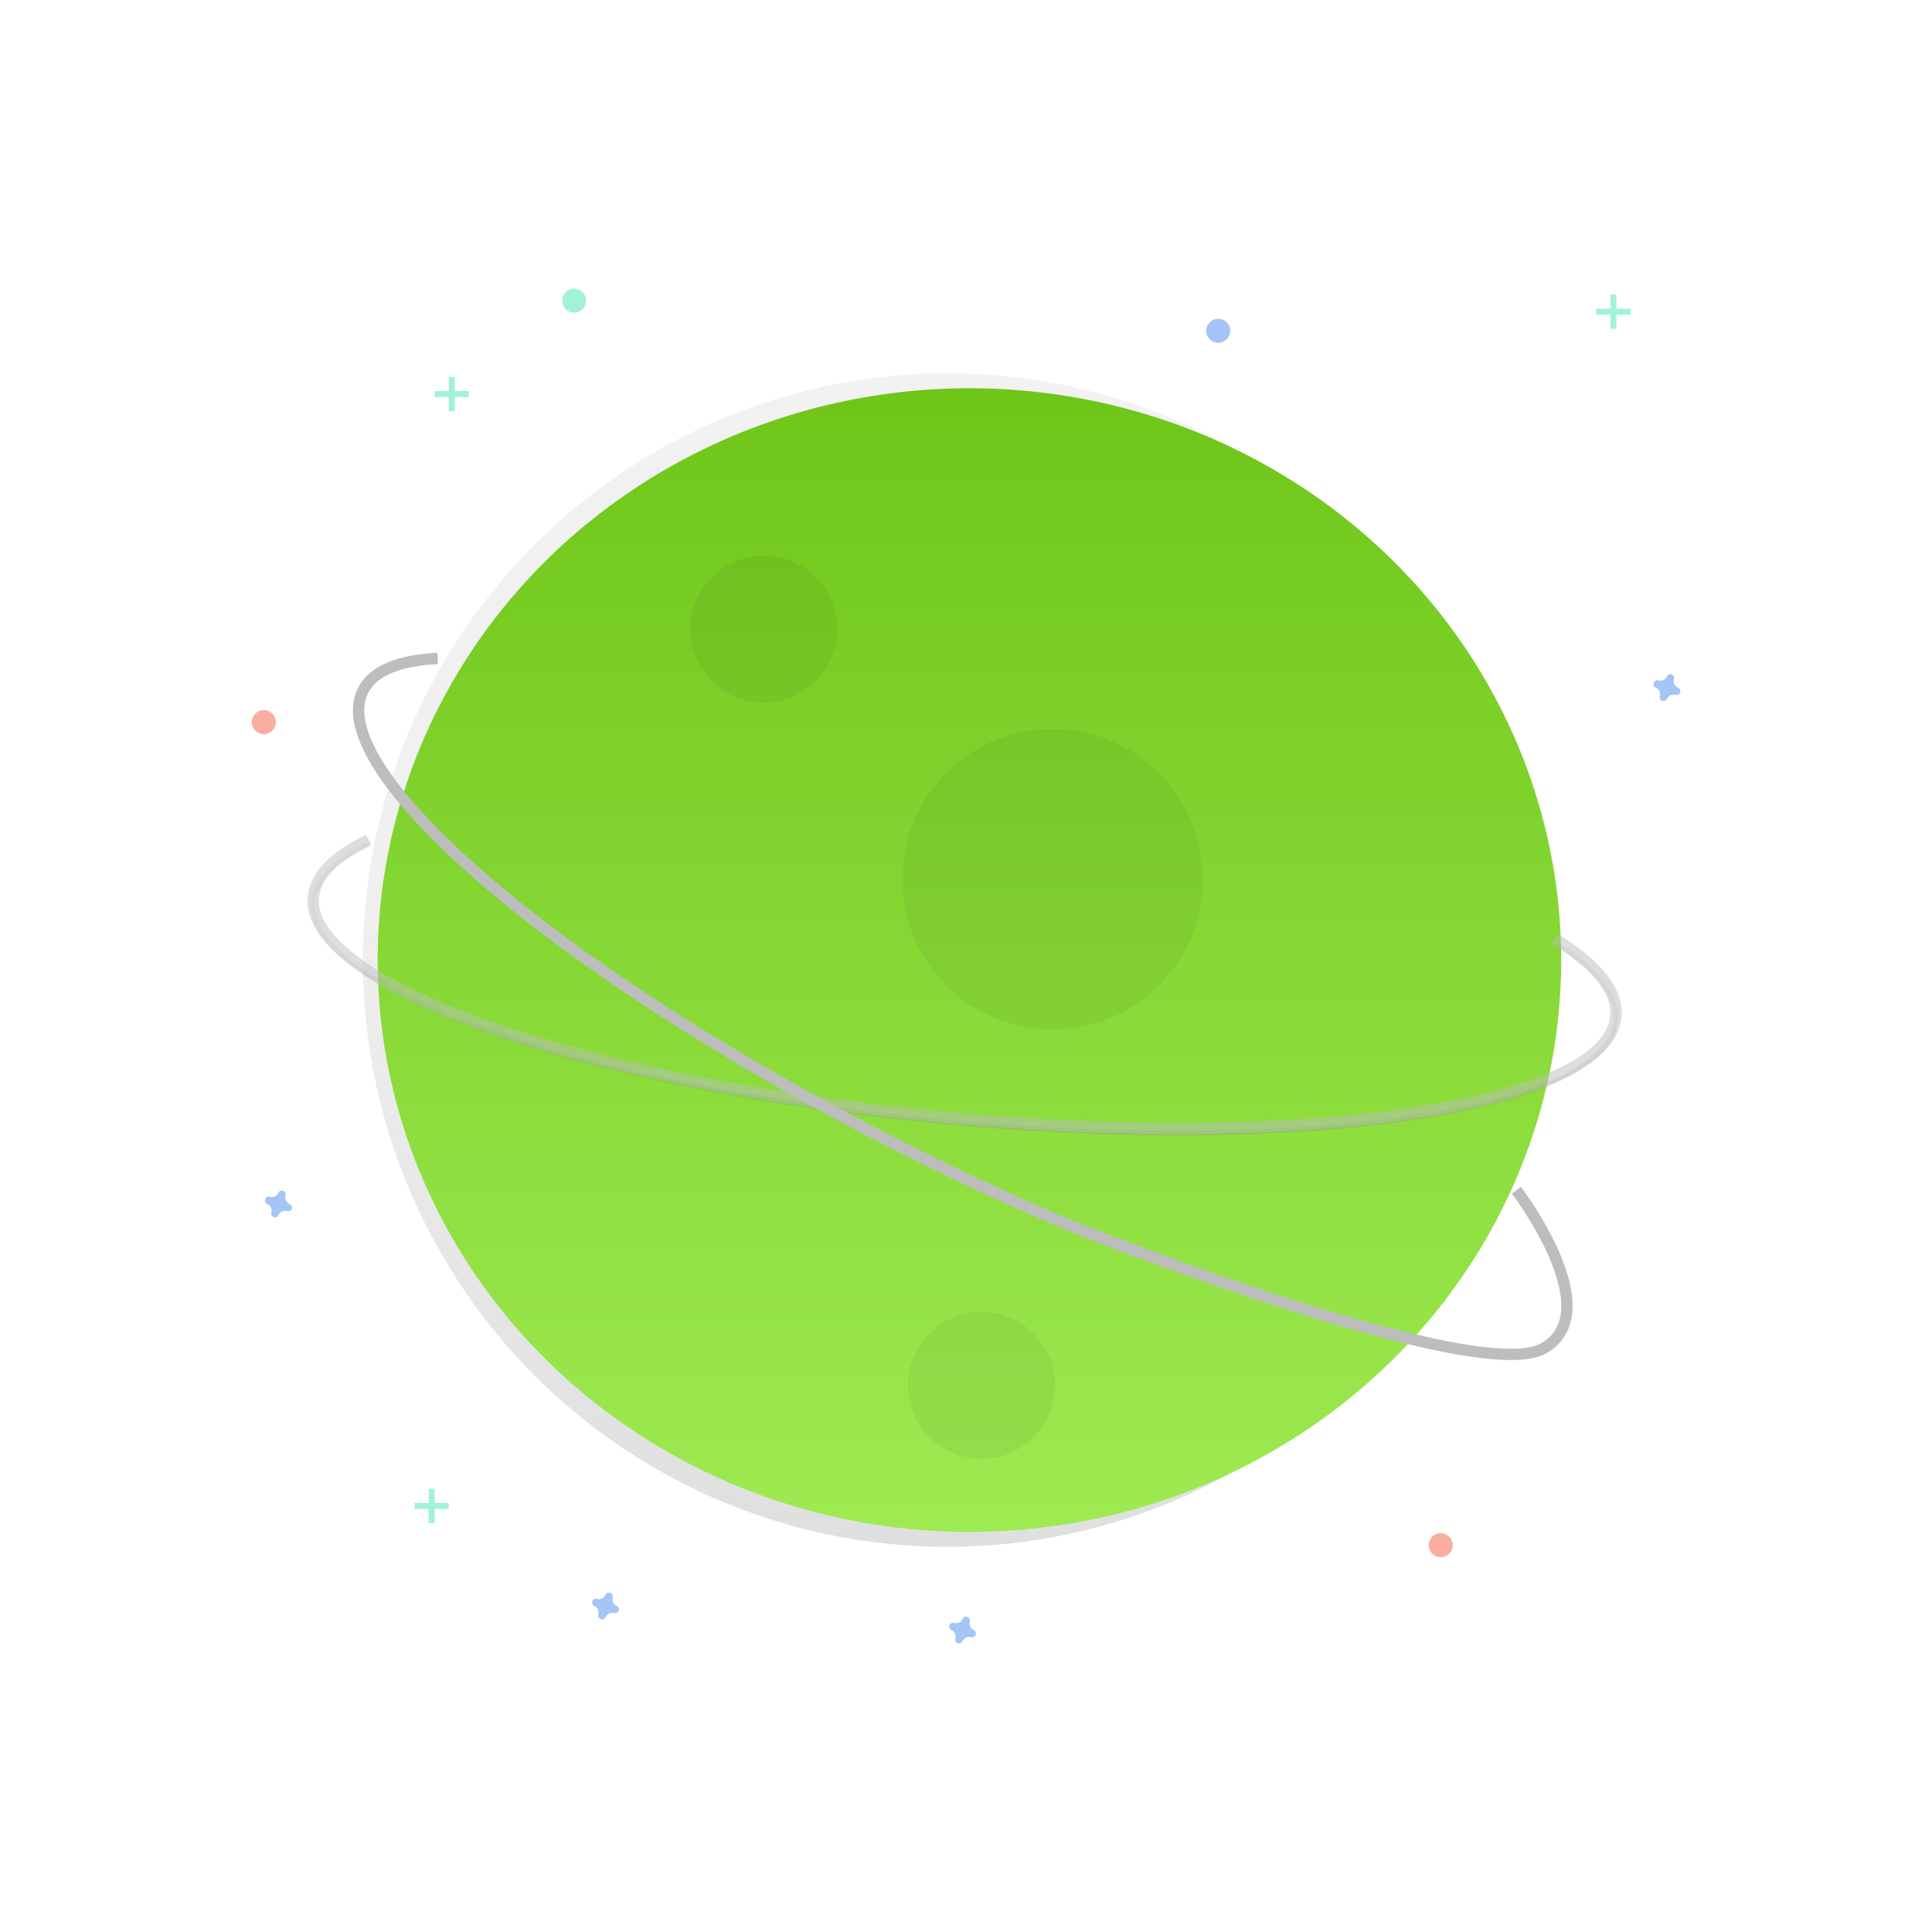 <svg id="Layer_1" data-name="Layer 1" xmlns="http://www.w3.org/2000/svg" xmlns:xlink="http://www.w3.org/1999/xlink" viewBox="0 0 512 512"><defs><linearGradient id="linear-gradient" x1="1012.44" y1="-682.97" x2="1012.44" y2="-681.97" gradientTransform="matrix(309.77, 0, 0, -310.97, -313372.12, -211975.92)" gradientUnits="userSpaceOnUse"><stop offset="0" stop-color="gray" stop-opacity="0.25"/><stop offset="0.54" stop-color="gray" stop-opacity="0.12"/><stop offset="1" stop-color="gray" stop-opacity="0.1"/></linearGradient><linearGradient id="linear-gradient-2" x1="1012.48" y1="-682.1" x2="1012.48" y2="-683.1" gradientTransform="matrix(313.64, 0, 0, -303.09, -317298.27, -206631.8)" gradientUnits="userSpaceOnUse"><stop offset="0" stop-color="#6fc619"/><stop offset="1" stop-color="#9feb53"/></linearGradient><linearGradient id="linear-gradient-3" x1="1012.76" y1="-697.89" x2="1012.76" y2="-696.89" gradientTransform="matrix(346.48, 0, 0, -77.69, -350650.47, -53916.36)" xlink:href="#linear-gradient"/></defs><g id="planet"><ellipse id="Ellipse_20" data-name="Ellipse 20" cx="251.03" cy="254.43" rx="154.88" ry="155.49" style="fill:url(#linear-gradient)"/><ellipse id="Ellipse_21" data-name="Ellipse 21" cx="256.91" cy="254.43" rx="156.82" ry="151.54" style="fill:url(#linear-gradient-2)"/><circle id="Ellipse_22" data-name="Ellipse 22" cx="202.41" cy="166.74" r="19.48" style="opacity:0.05;isolation:isolate"/><circle id="Ellipse_23" data-name="Ellipse 23" cx="260.12" cy="367.13" r="19.48" style="opacity:0.05;isolation:isolate"/><circle id="Ellipse_24" data-name="Ellipse 24" cx="278.93" cy="233.01" r="39.83" style="opacity:0.05;isolation:isolate"/><path id="Path_43" data-name="Path 43" d="M312.11,300.88c-19.09,0-39.4-.94-60.16-2.84-46.15-4.21-89.17-12.62-121.12-23.67-32.19-11.14-49.39-23.73-48.39-35.44.5-5.93,5.56-11.23,15-15.74l.48,1.12c-9,4.31-13.86,9.27-14.32,14.73s3.53,11.34,11.89,17.29c8.21,5.85,20.22,11.52,35.69,16.89,31.87,11,74.79,19.41,120.85,23.62s89.74,3.72,123-1.37c16.13-2.48,28.92-5.88,38-10.14,9.24-4.34,14.16-9.35,14.63-14.88.54-6.29-5-13.19-15.9-19.95l.61-1.05c11.53,7.11,17.07,14.22,16.48,21.11-1,11.72-20,21-53.64,26.13C356.91,299.47,335.4,300.88,312.11,300.88Z" style="fill:url(#linear-gradient-3)"/><path id="Path_44" data-name="Path 44" d="M412.06,248.77c10.91,6.74,16.77,13.75,16.18,20.53-2,23.58-80.91,35.64-176.24,26.94S81,261.37,83.05,237.79c.48-5.82,5.69-10.92,14.67-15.23" style="fill:none;stroke:#bdbdbd;stroke-miterlimit:10;stroke-width:3px;opacity:0.5;isolation:isolate"/><path id="Path_122" data-name="Path 122" d="M401.72,318s25.12,30.93,7.85,40.76-118.3-29.3-132.26-35.32-28.4-12.81-43.08-20.31c-88.1-45.06-147.08-96.77-140-119.74,2.66-5.2,9.76-10.16,21.26-9.44" style="fill:none"/><path id="Path_46" data-name="Path 46" d="M116,174.49c-10.21.5-17.11,3.24-19.77,8.45-10.78,21.07,51.9,74.68,140,119.74,14.67,7.5,29.13,14.3,43.08,20.31s112.5,44.16,129.77,34.33-7.22-41.9-7.22-41.9" style="fill:none;stroke:#bdbdbd;stroke-miterlimit:10;stroke-width:3px"/><polygon points="118.92 398.31 115.2 398.31 115.2 394.58 113.6 394.58 113.6 398.31 109.87 398.31 109.87 399.91 113.6 399.91 113.6 403.63 115.2 403.63 115.2 399.91 118.92 399.91 118.92 398.31" style="fill:#47e6b1;opacity:0.5"/><polygon points="432.1 81.8 428.37 81.8 428.37 78.07 426.77 78.07 426.77 81.8 423.04 81.8 423.04 83.4 426.77 83.4 426.77 87.13 428.37 87.13 428.37 83.4 432.1 83.4 432.1 81.8" style="fill:#47e6b1;opacity:0.5"/><polygon points="124.25 103.64 120.52 103.64 120.52 99.91 118.92 99.91 118.92 103.64 115.2 103.64 115.2 105.24 118.92 105.24 118.92 108.97 120.52 108.97 120.52 105.24 124.25 105.24 124.25 103.64" style="fill:#47e6b1;opacity:0.5"/><path id="Path_49" data-name="Path 49" d="M163.47,425.63a2,2,0,0,1-1.09-2.36.85.85,0,0,0,0-.22h0a1,1,0,0,0-1-1,1,1,0,0,0-.79.37h0a.72.72,0,0,0-.11.19,2,2,0,0,1-2.36,1.1,1,1,0,0,0-.22-.05h0a1,1,0,0,0-1,1,1,1,0,0,0,.37.79h0a.72.72,0,0,0,.19.11,2,2,0,0,1,1.09,2.37.78.78,0,0,0,0,.22h0a1,1,0,0,0,1,1,1,1,0,0,0,.79-.36h0a1.28,1.28,0,0,0,.11-.2,2,2,0,0,1,2.36-1.09.85.85,0,0,0,.22,0h0a1,1,0,0,0,1-1,1,1,0,0,0-.37-.8h0A1.18,1.18,0,0,0,163.47,425.63Z" style="fill:#4d8af0;opacity:0.5;isolation:isolate"/><path id="Path_50" data-name="Path 50" d="M258.11,432a2,2,0,0,1-1.09-2.36.78.78,0,0,0,0-.22h0a1,1,0,0,0-1-1,1,1,0,0,0-.8.37h0l-.11.19a1.94,1.94,0,0,1-2.36,1.1.87.87,0,0,0-.22-.05h0a1,1,0,0,0-1,1,1,1,0,0,0,.37.8h0a.69.69,0,0,0,.19.1,2,2,0,0,1,1.1,2.37,1.74,1.74,0,0,0-.05.22h0a1,1,0,0,0,1.77.65h0a1.18,1.18,0,0,0,.11-.19,2,2,0,0,1,2.36-1.1.87.87,0,0,0,.22.05h0a1,1,0,0,0,.65-1.76h0A.82.82,0,0,0,258.11,432Z" style="fill:#4d8af0;opacity:0.5;isolation:isolate"/><path id="Path_51" data-name="Path 51" d="M444.72,182.25a2,2,0,0,1-1.1-2.37.79.79,0,0,0,.05-.22h0a1,1,0,0,0-1.76-.65h0a.78.78,0,0,0-.11.2,2,2,0,0,1-2.37,1.09.78.78,0,0,0-.22,0h0a1,1,0,0,0-1,1,1,1,0,0,0,.36.8h0l.2.11a2,2,0,0,1,1.09,2.36.85.85,0,0,0,0,.22h0a1,1,0,0,0,1.76.65h0a1.18,1.18,0,0,0,.11-.19,2,2,0,0,1,2.36-1.1.87.87,0,0,0,.22.05h0a1,1,0,0,0,1-1,1,1,0,0,0-.37-.79h0a.72.72,0,0,0-.19-.11Z" style="fill:#4d8af0;opacity:0.5;isolation:isolate"/><path id="Path_52" data-name="Path 52" d="M76.78,319.11a2,2,0,0,1-1.09-2.37.79.79,0,0,0,0-.22h0a1,1,0,0,0-1.77-.65h0a1.28,1.28,0,0,0-.11.2,2,2,0,0,1-2.36,1.09l-.22-.05h0a1,1,0,0,0-1,1,1,1,0,0,0,.37.8h0l.19.11a1.94,1.94,0,0,1,1.1,2.36.79.79,0,0,0,0,.22h0a1,1,0,0,0,1,1,1,1,0,0,0,.8-.37h0a.87.87,0,0,0,.1-.19,2,2,0,0,1,2.37-1.1.79.79,0,0,0,.22.05h0a1,1,0,0,0,.65-1.77h0A.75.75,0,0,0,76.78,319.11Z" style="fill:#4d8af0;opacity:0.5;isolation:isolate"/><circle id="Ellipse_25" data-name="Ellipse 25" cx="69.92" cy="191.38" r="3.19" style="fill:#f55f44;opacity:0.5;isolation:isolate"/><circle id="Ellipse_26" data-name="Ellipse 26" cx="322.84" cy="87.66" r="3.19" style="fill:#4d8af0;opacity:0.5;isolation:isolate"/><circle id="Ellipse_27" data-name="Ellipse 27" cx="152.15" cy="79.67" r="3.19" style="fill:#47e6b1;opacity:0.5;isolation:isolate"/><circle id="Ellipse_28" data-name="Ellipse 28" cx="381.8" cy="409.49" r="3.19" style="fill:#f55f44;opacity:0.5;isolation:isolate"/></g></svg>